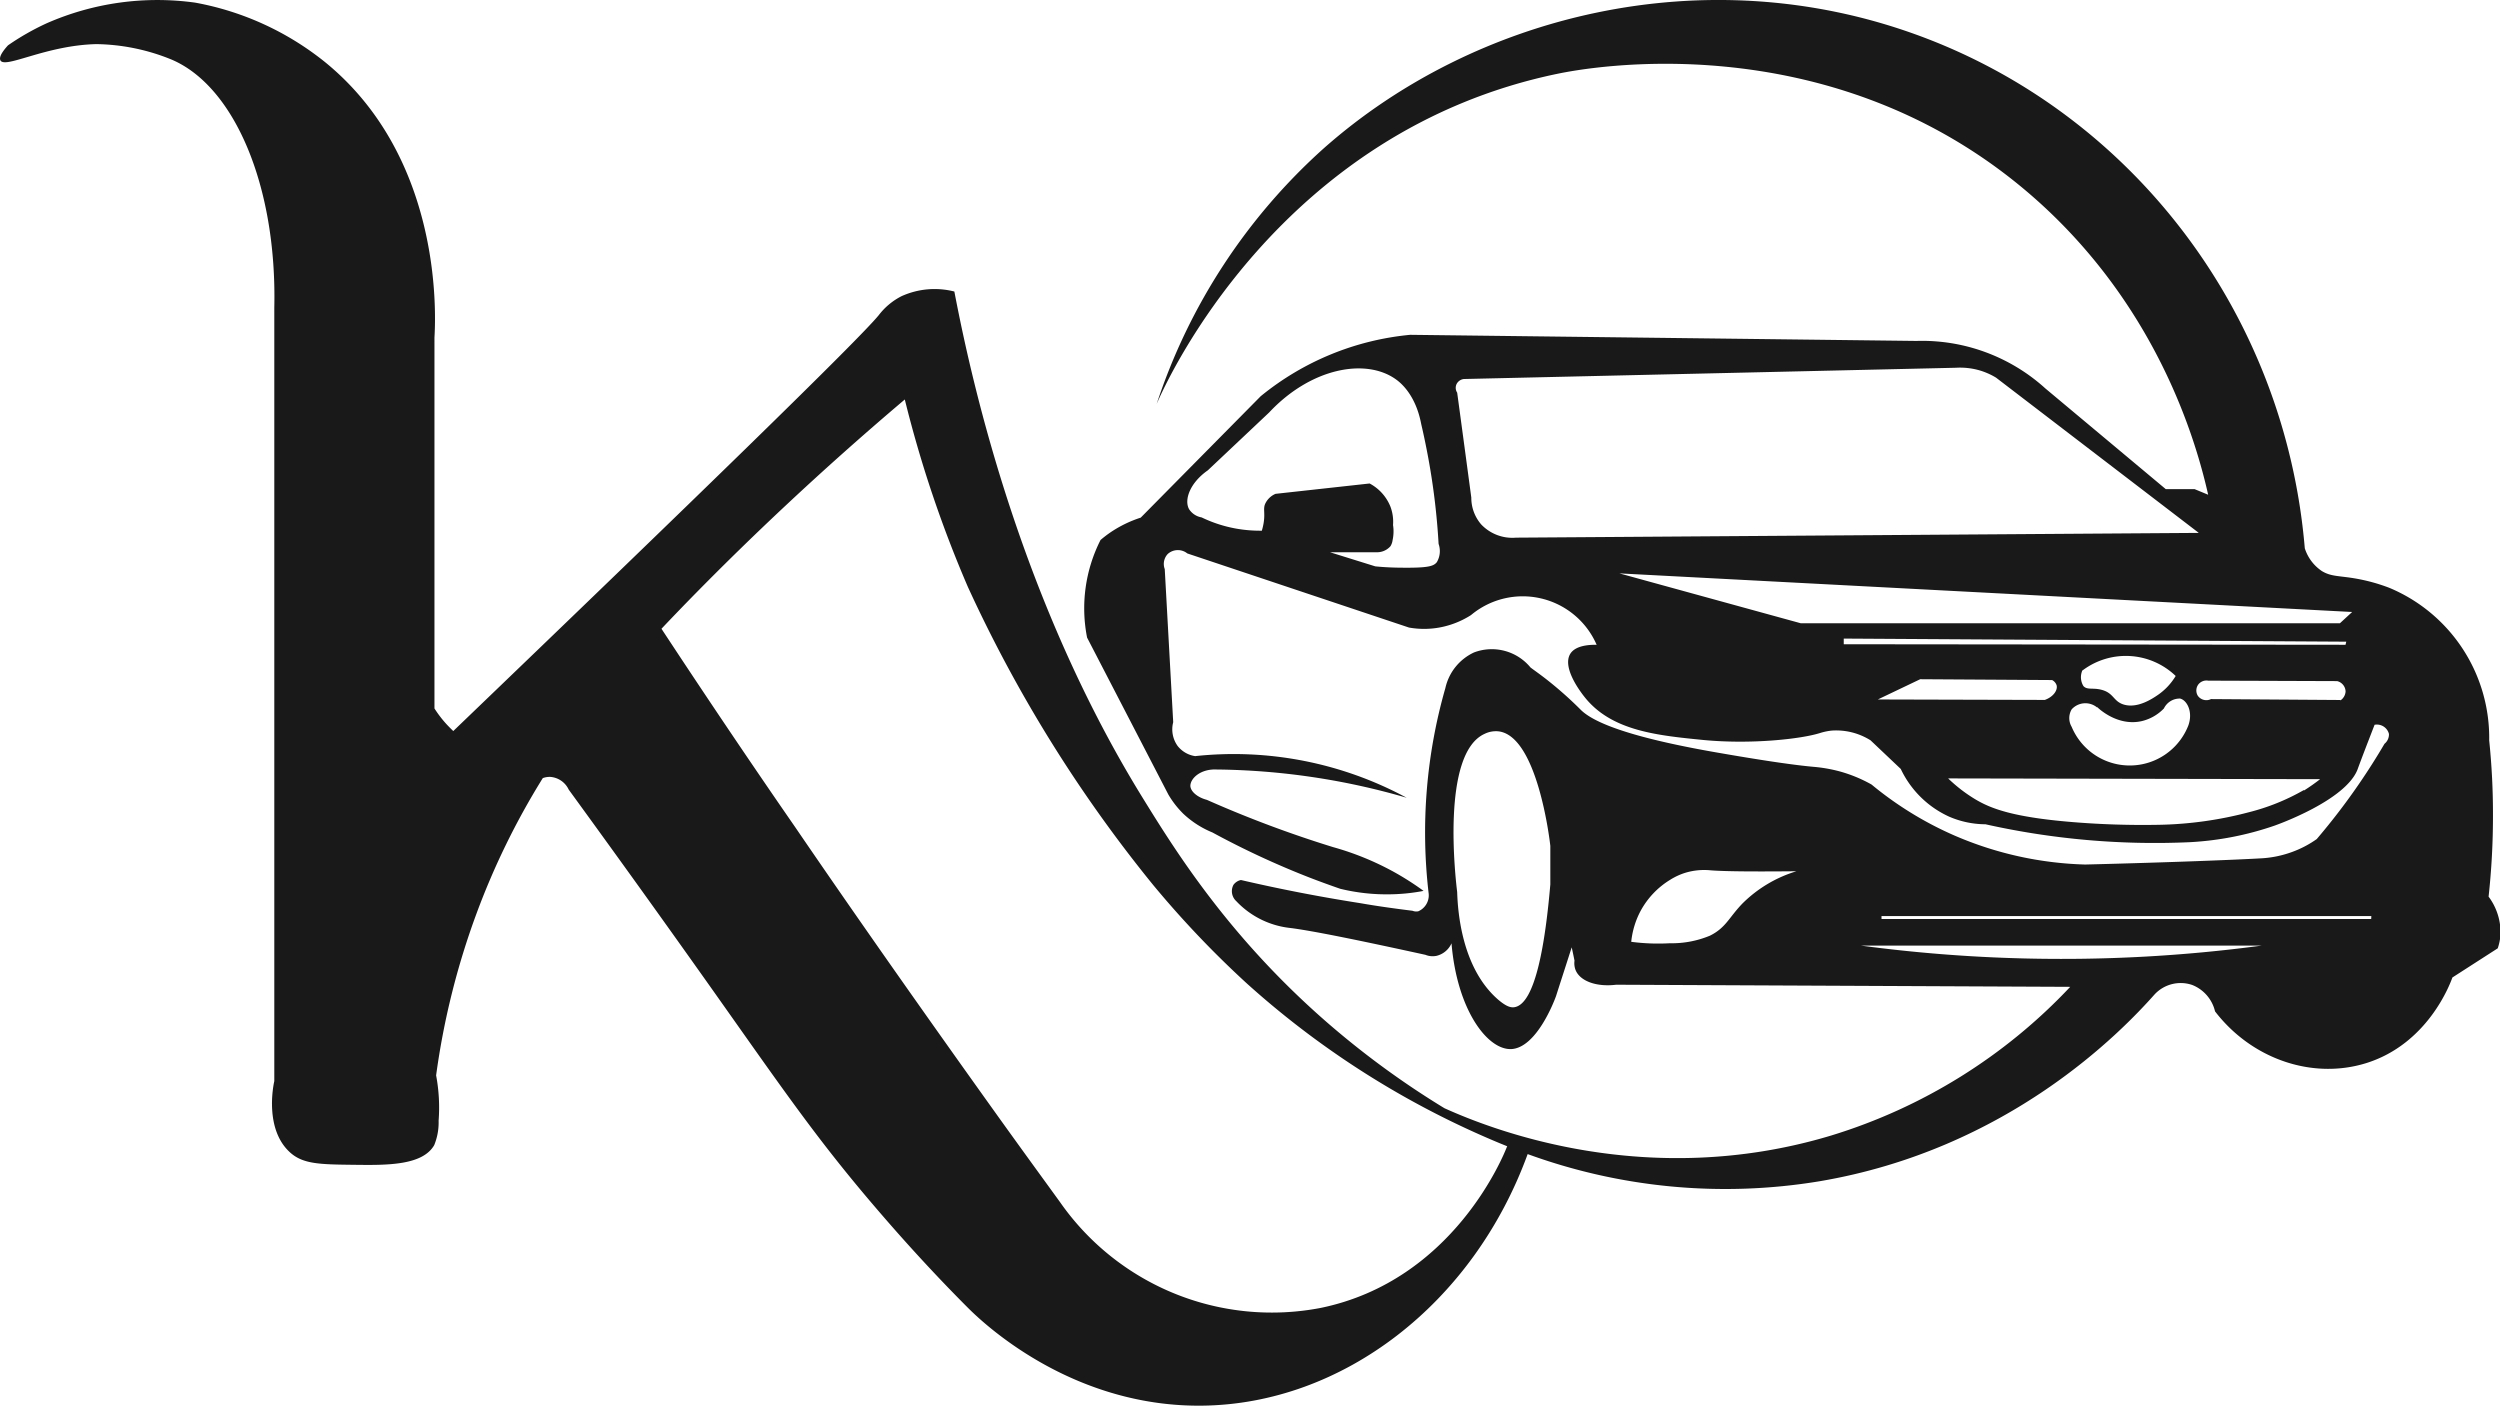 <svg xmlns="http://www.w3.org/2000/svg" viewBox="0 0 330.93 186.08"><defs><style>.cls-1{fill:#191919;}</style></defs><g id="Layer_2" data-name="Layer 2"><g id="Layer_1-2" data-name="Layer 1"><path class="cls-1" d="M329.42,118.69A98.25,98.25,0,0,0,330,108a94.74,94.74,0,0,0-.5-10,21.52,21.52,0,0,0-13.2-20.18,23.64,23.64,0,0,0-4.49-1.24c-2.19-.38-3.26-.24-4.48-1a5.72,5.72,0,0,1-2.24-3c-2.61-31-22.76-57.61-51.45-68-28.14-10.2-58.46-2.57-78.35,15a78.24,78.24,0,0,0-22.18,33.89c1.34-3.11,16.25-36.11,53.14-43.72C209.91,9,241.55,3,267.88,25c17.75,14.84,22.93,33.9,24.42,40.49l-1.79-.74-3.82,0L270.75,51.42a24.31,24.31,0,0,0-17.07-6.29l-67-.81a36.73,36.73,0,0,0-19.8,8.13L151,68.52a15.82,15.82,0,0,0-3.93,1.9,15.26,15.26,0,0,0-1.39,1.06A20,20,0,0,0,143.9,84.4l10.75,20.76a12.23,12.23,0,0,0,2,2.57,12.52,12.52,0,0,0,3.83,2.46,112.45,112.45,0,0,0,12.93,6c1.35.52,2.67,1,4,1.46a25.93,25.93,0,0,0,6.73.73,25.14,25.14,0,0,0,4.3-.45,37,37,0,0,0-4.11-2.61,37.52,37.52,0,0,0-7.85-3.18,151.88,151.88,0,0,1-16.72-6.26c-1.23-.32-2.15-1.09-2.19-1.84,0-1,1.34-2.28,3.49-2.18a93,93,0,0,1,25.14,3.74,48.13,48.13,0,0,0-28-5.51,3.64,3.64,0,0,1-2.31-1.34,3.76,3.76,0,0,1-.59-3.15q-.56-10.12-1.12-20.27a1.92,1.92,0,0,1,.4-2,2,2,0,0,1,2.59-.07l29.34,9.81a11.4,11.4,0,0,0,4,0,11.6,11.6,0,0,0,4.21-1.65,10.67,10.67,0,0,1,16.63,3.93c-.71,0-2.69,0-3.46,1.15-1.25,1.92,1.61,5.45,1.93,5.85,3.57,4.42,9.6,5,15.62,5.6,6.33.61,13-.12,15.52-.93a8,8,0,0,1,1.5-.31A8.54,8.54,0,0,1,247.61,98l4,3.79a13.06,13.06,0,0,0,6.42,6.32,12.24,12.24,0,0,0,4.79,1,102.62,102.62,0,0,0,27.09,2.37,40.93,40.93,0,0,0,11.15-2.18c.4-.14,9.38-3.33,11-7.41.09-.25.59-1.61,1.43-3.78.36-.93.65-1.69.84-2.17a1.65,1.65,0,0,1,1.9,1.21,1.61,1.61,0,0,1-.59,1.31q-.78,1.33-1.65,2.7a87.88,87.88,0,0,1-7.32,9.91,13.7,13.7,0,0,1-3.27,1.71,14.1,14.1,0,0,1-4.29.85c-2.92.17-11.49.52-23.08.81a46.72,46.72,0,0,1-17.29-3.83,46.15,46.15,0,0,1-11-6.76,18.72,18.72,0,0,0-4.15-1.72,19.53,19.53,0,0,0-3.49-.62c-2.23-.2-5.94-.7-12.49-1.84-12.45-2.14-16.79-4.17-18.34-5.69a50.31,50.31,0,0,0-4.17-3.74c-1.07-.86-2-1.5-2.5-1.88a6.64,6.64,0,0,0-7.47-2,6.83,6.83,0,0,0-3.8,4.71,69.39,69.39,0,0,0-2.21,27.25,2.3,2.3,0,0,1-1.38,2.31,1.38,1.38,0,0,1-.77-.07c-2.24-.28-4.53-.59-6.87-1-5.57-.87-10.85-1.91-15.83-3.07a1.62,1.62,0,0,0-1,.65,1.79,1.79,0,0,0,.38,2.15,11.52,11.52,0,0,0,7.16,3.55c2.94.37,9.11,1.63,17.87,3.55a2.57,2.57,0,0,0,1.46.14,2.92,2.92,0,0,0,2-1.66c.72,8.71,4.69,14.09,7.88,14,3.36-.13,5.72-6.36,5.95-7,.69-2.16,1.39-4.31,2.08-6.47.13.58.25,1.17.37,1.76a2.5,2.5,0,0,0,.16,1.29c.62,1.44,2.77,2.22,5.36,1.9l60.1.28a72.55,72.55,0,0,1-31.64,19.68c-24.64,7.43-45.4-1-51.19-3.61A114.42,114.42,0,0,1,176,135.63c-13.06-11.28-20.19-22.64-24.67-29.9-16-25.87-22.51-54.09-25-67.14a10.6,10.6,0,0,0-7,.62,8.83,8.83,0,0,0-3,2.5C113.71,44.94,91.84,66.2,60,96.77c-.28-.27-.57-.56-.87-.88a15.13,15.13,0,0,1-1.62-2.11V44.7C57.66,42.11,58.76,21,43,8.2A38.42,38.42,0,0,0,25.84.35,36.43,36.43,0,0,0,6.16,3.09,33.69,33.69,0,0,0,1.06,6C0,7.17-.09,7.7.06,8c.64,1.12,6-2,12.68-2.16a27.21,27.21,0,0,1,9.86,2C31,11.31,36.67,24.59,36.31,40.71v102.4c-.14.61-1.31,6.4,2.11,9.46,1.73,1.55,4,1.57,8.6,1.62,4.17.05,8.91.1,10.46-2.61a7.93,7.93,0,0,0,.58-3.23,23,23,0,0,0-.33-6A100.9,100.9,0,0,1,63.05,121a98.86,98.86,0,0,1,8.8-18,2.67,2.67,0,0,1,1-.16,2.93,2.93,0,0,1,2.43,1.68c8.17,11.22,14.69,20.37,19.11,26.61,9.26,13.08,13.8,19.75,21.75,29,4.81,5.61,9,10,12,13s14.46,13.13,31,12.94c18.52-.21,35.84-13.42,43.08-33.3l-.19-.07a76.36,76.36,0,0,0,38.8,3.67c25-4.22,40-19.81,44.38-24.74a4.71,4.71,0,0,1,5-1.24,5,5,0,0,1,3,3.49c4.88,6.35,12.92,9.05,20,6.85,8.13-2.54,11.08-10.39,11.42-11.34l6-3.86a7.11,7.11,0,0,0,.37-1.87A7.93,7.93,0,0,0,329.42,118.69ZM190.2,74.41c-.39.49-1,.73-3.74.74-1.12,0-2.63,0-4.41-.18l-6-1.87h6.11a2.35,2.35,0,0,0,1.9-.8,2,2,0,0,0,.28-.8,5.45,5.45,0,0,0,.06-2,5.69,5.69,0,0,0-.34-2.42A6,6,0,0,0,181.3,64l-12.45,1.37a2.63,2.63,0,0,0-1.41,1.4c-.22.61,0,1.06-.13,2.17a7.5,7.5,0,0,1-.28,1.31,18.2,18.2,0,0,1-3.41-.28,17.66,17.66,0,0,1-4.56-1.48,2.48,2.48,0,0,1-1.66-1.09c-.69-1.25.14-3.51,2.48-5.14L168,54.6c5.53-5.91,12.79-7.24,16.77-4.39.65.46,2.63,2.06,3.36,5.93.34,1.45.66,3,.94,4.52A91.46,91.46,0,0,1,190.43,72,2.87,2.87,0,0,1,190.2,74.41Zm10.48-3.24a5.68,5.68,0,0,1-4.61-1.75,5.38,5.38,0,0,1-1.31-3.55q-.93-6.95-1.87-13.89a1.16,1.16,0,0,1-.06-1.18,1.24,1.24,0,0,1,.95-.63l65.13-1.49a9.39,9.39,0,0,1,3,.31,9.28,9.28,0,0,1,2.31,1l26.84,20.55Zm47.89,21.42,5.61-2.68,17.46.11a1.2,1.2,0,0,1,.6.7c.16.65-.43,1.52-1.56,1.93Zm56.38,12a28.67,28.67,0,0,1-7.23,2.92,50,50,0,0,1-11.9,1.67c-4.3.08-7.91-.09-10.59-.29-8.84-.65-11.79-1.9-13.83-3.13a19.87,19.87,0,0,1-3.52-2.72l49.24.1A25.87,25.87,0,0,1,305,104.63Zm-27.35-11c.22.22,2.74,2.6,5.93,1.86a6,6,0,0,0,2.91-1.67,2.32,2.32,0,0,1,2.14-1.31c.91.21,1.74,1.75,1.1,3.55a8.33,8.33,0,0,1-15.45.19,2.27,2.27,0,0,1,0-2.31A2.44,2.44,0,0,1,277.6,93.65Zm-2-4.79a9.52,9.52,0,0,1,12.4.68A8.13,8.13,0,0,1,285.63,92c-.75.51-2.72,1.83-4.55,1.25-1.35-.44-1.26-1.49-2.86-1.93-1.18-.32-1.92.05-2.43-.5A2.25,2.25,0,0,1,275.6,88.86Zm34.2,3.86-17.13-.12a1.38,1.38,0,0,1-1.74-.44A1.34,1.34,0,0,1,291,90.6a1.37,1.37,0,0,1,1.31-.5l17.06.06a1.46,1.46,0,0,1,1.12,1.37A1.53,1.53,0,0,1,309.8,92.72Zm.68-7.31-66.42-.07v-.75l66.52.41Zm-.74-2.85H238.36l-24-6.6,97,5.11ZM205.22,117.07c-.63,7.34-1.91,15.89-4.79,16.26-.47.06-1.05-.1-2.11-1-4.83-4.18-5.35-11.66-5.43-14.24-.23-1.9-2.13-18.3,3.61-20.94a3.41,3.41,0,0,1,1.87-.34c5.11.63,6.75,14.23,6.85,15.16Zm25.41,2.55c-1.77,1.84-2.18,3.2-4.29,4.24a13.15,13.15,0,0,1-5.3,1,27.41,27.41,0,0,1-5.11-.19,11.06,11.06,0,0,1,1.25-4.11,10.92,10.92,0,0,1,3.92-4.11,8.47,8.47,0,0,1,2.06-.94,8.69,8.69,0,0,1,3.32-.3c2,.15,5.86.17,11.32.12A17.19,17.19,0,0,0,230.63,119.62ZM199.5,151.74c-.43,1.13-7.08,17.76-24.67,21.39a34.19,34.19,0,0,1-34.51-14c-2-2.76-4.81-6.61-8.13-11.24-10.74-15-19.83-28-26.93-38.4-5-7.22-11-16.07-17.7-26.26,1.42-1.5,2.94-3.08,4.67-4.84,6.79-6.9,16-15.74,27.54-25.51a158.57,158.57,0,0,0,8.34,24.79,183.79,183.79,0,0,0,24.54,39.48A130.82,130.82,0,0,0,165,130.14c2.45,2.21,5.23,4.53,8.35,6.86a117.08,117.08,0,0,0,25.17,14.33l1.06.43Zm68.38-24.87a200.27,200.27,0,0,1-21.55-1.7H299.4A199.8,199.8,0,0,1,267.88,126.87Zm46-5.22-64.82,0v-.39H313.9Z"/></g></g></svg>
